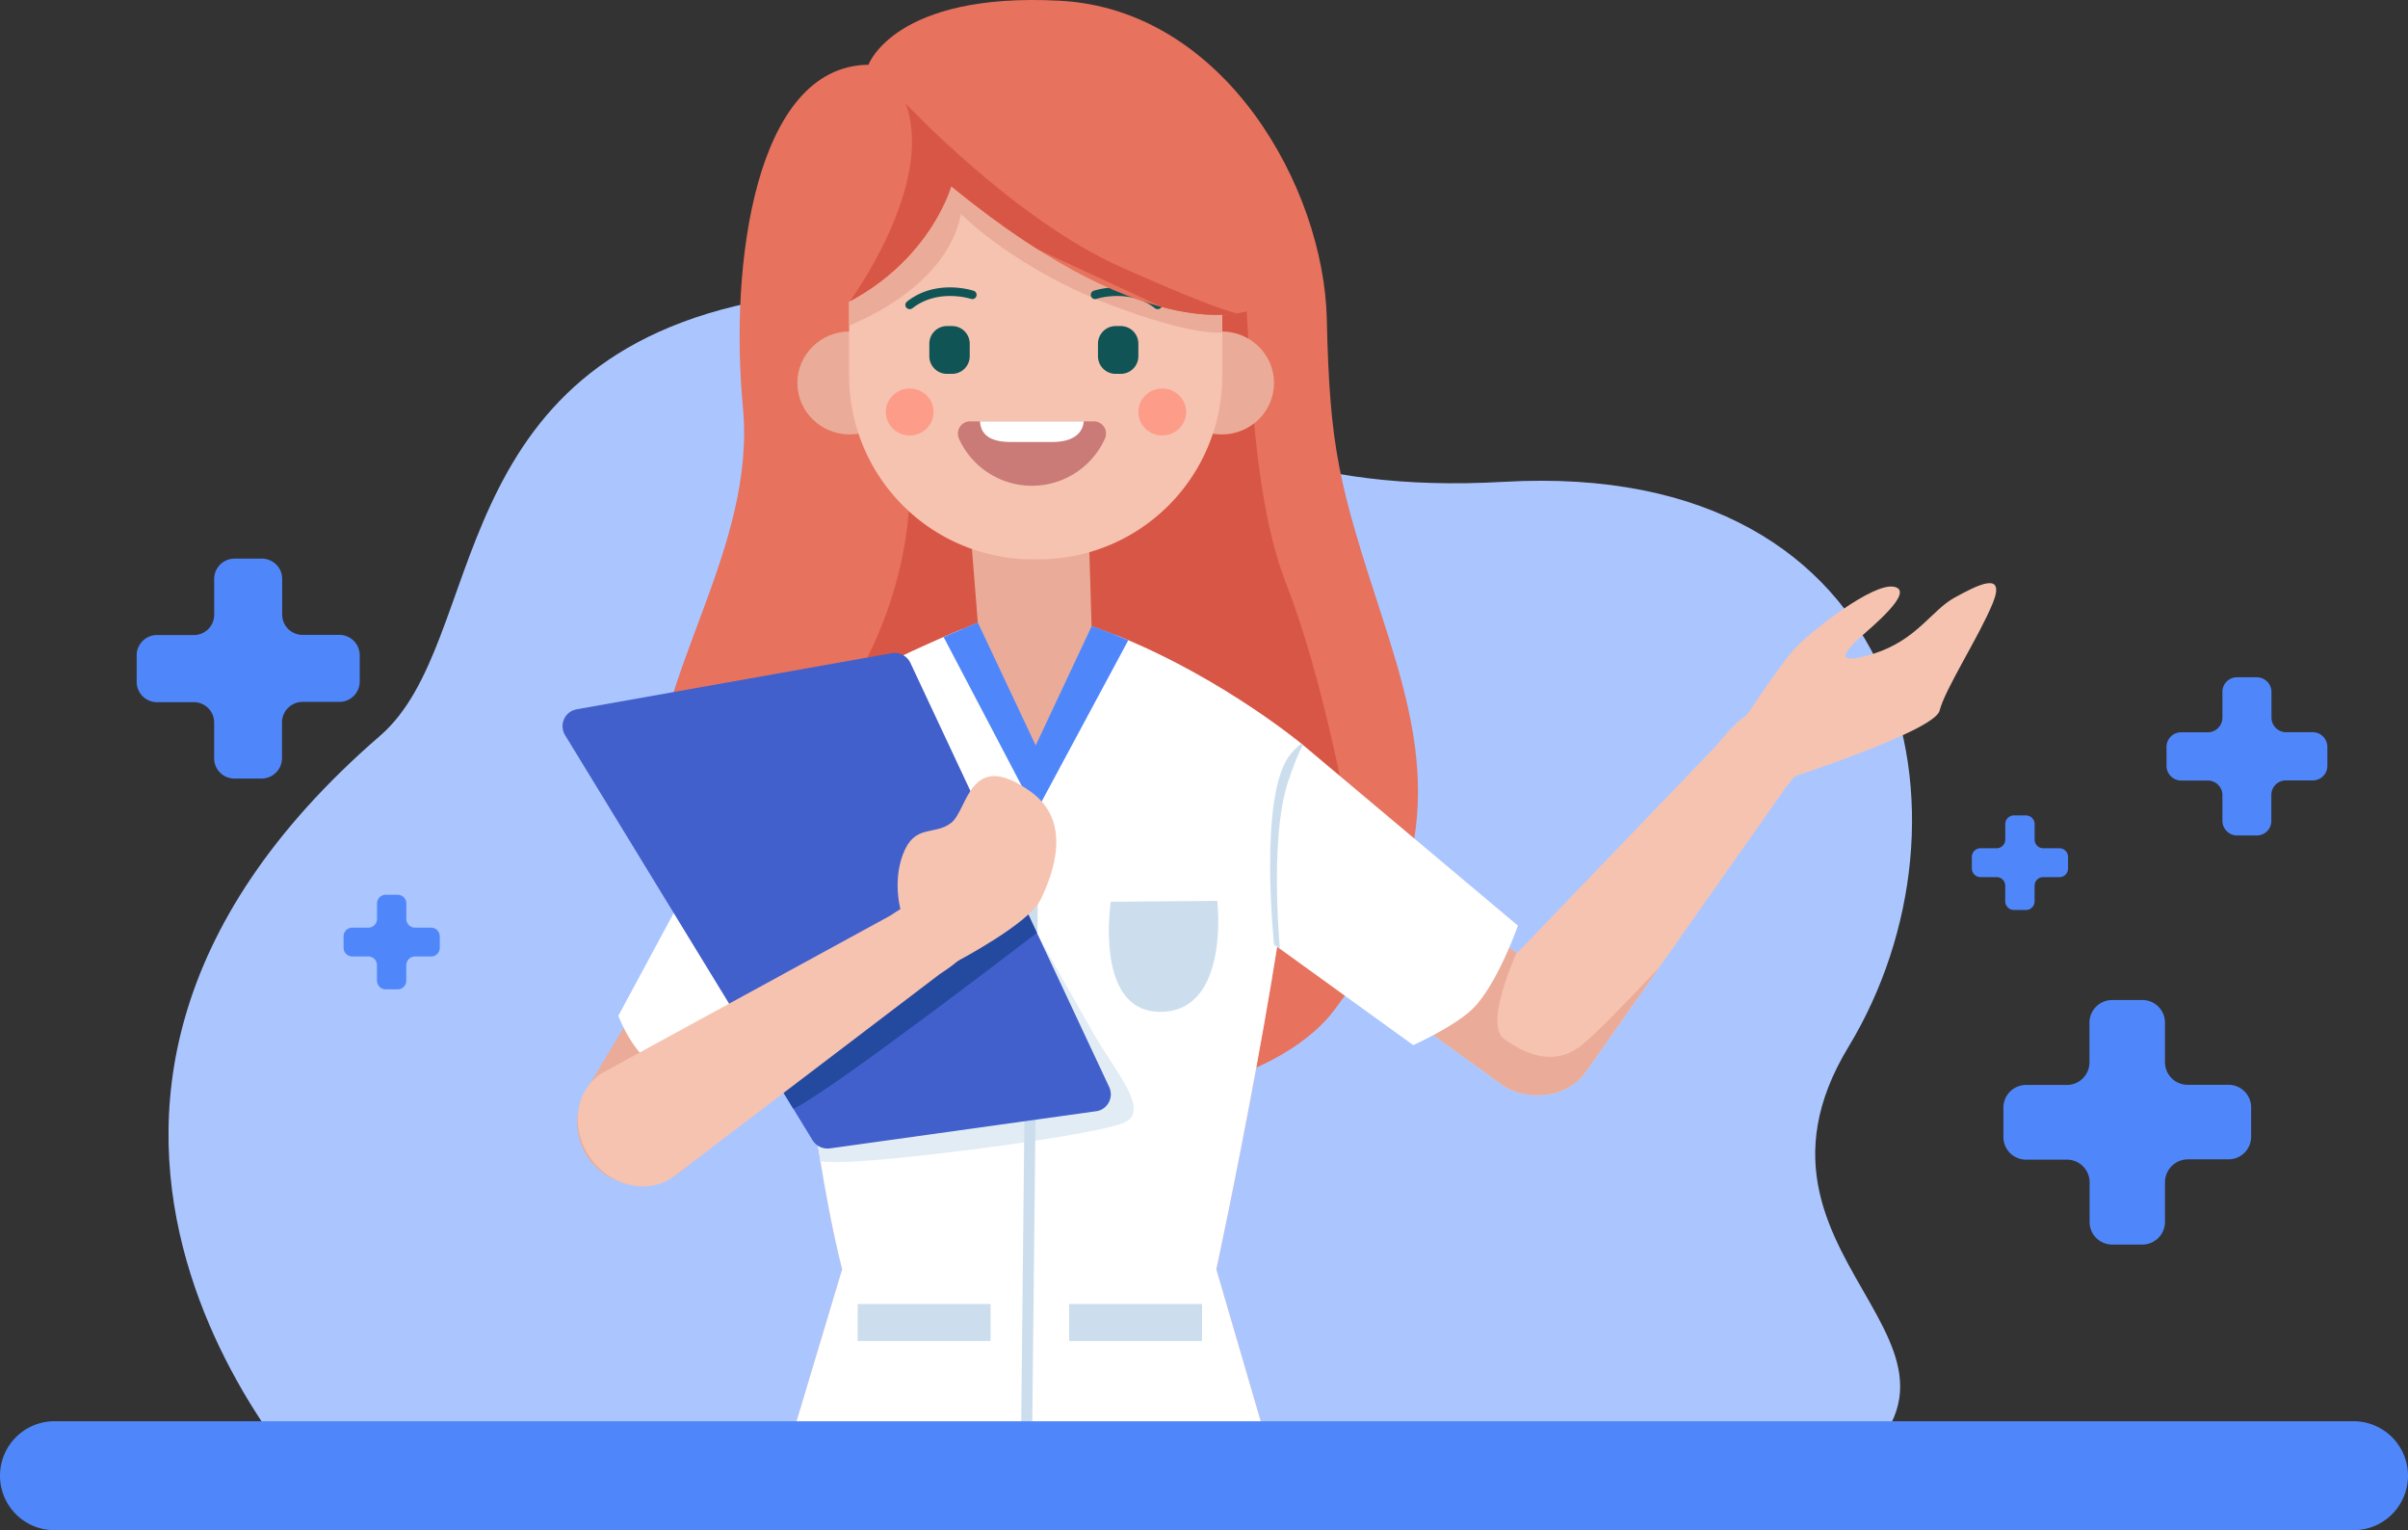 <svg xmlns="http://www.w3.org/2000/svg" xmlns:xlink="http://www.w3.org/1999/xlink" width="681.641" height="433.034" viewBox="0 0 681.641 433.034">
  <rect x="0" y="0" width="681.641" height="433.034" fill="#333333" stroke="none"/>
  <defs>
    <style>
      .cls-1 {
        fill: #abc6ff;
      }

      .cls-2 {
        fill: #e7725e;
      }

      .cls-3 {
        clip-path: url(#clip-path);
      }

      .cls-4 {
        fill: #d85645;
      }

      .cls-5 {
        fill: #eaac98;
      }

      .cls-6 {
        clip-path: url(#clip-path-2);
      }

      .cls-7 {
        fill: #fff;
      }

      .cls-8 {
        clip-path: url(#clip-path-3);
      }

      .cls-9 {
        fill: #e1ecf4;
      }

      .cls-10 {
        fill: #ccdeed;
      }

      .cls-11 {
        fill: #4f87fb;
      }

      .cls-12 {
        fill: #f6c3b0;
      }

      .cls-13 {
        clip-path: url(#clip-path-4);
      }

      .cls-14 {
        fill: #115456;
      }

      .cls-15 {
        clip-path: url(#clip-path-5);
      }

      .cls-16 {
        fill: #ca7b77;
      }

      .cls-17 {
        fill: #4160cc;
      }

      .cls-18 {
        clip-path: url(#clip-path-6);
      }

      .cls-19 {
        fill: #244aa0;
      }

      .cls-20 {
        clip-path: url(#clip-path-7);
      }

      .cls-21 {
        clip-path: url(#clip-path-8);
      }

      .cls-22 {
        fill: #fd9c89;
      }

      .cls-23 {
        fill: none;
      }
    </style>
    <clipPath id="clip-path">
      <path id="Path_4061" data-name="Path 4061" d="M695.806,1970s7.407-20.611,54.183-18.115,74.714,53.056,75.559,89.97,3.381,46.656,15.5,83.892,19.645,67.991-13.324,111.708S639.328,2278.68,634.9,2178.727c0-36.229,29.185-71.855,25.361-111.869S663.6,1970.366,695.806,1970Z" transform="translate(-634.9 -1951.679)"/>
    </clipPath>
    <clipPath id="clip-path-2">
      <path id="Path_4069" data-name="Path 4069" d="M773.177,2309.14l2.576,32.285s-41.946,16.625-58.853,31.761c0,0,9.218,107.884,20.45,151.239l-15.015,50.037,136.1,1.892-15.176-51.929s22.02-101.845,24.073-148.743c0,0-26.287-21.778-59.376-33.291l-1.006-33.291Z" transform="translate(-716.9 -2309.1)"/>
    </clipPath>
    <clipPath id="clip-path-3">
      <path id="Path_4065" data-name="Path 4065" d="M715.941,2350.5l14.009,11.392,23.831,49.434,26.246-48.024,69.6,32.325s-21.255,213.956-19.322,212.99-168.146,10.99-168.146,10.99l-9.46-221.082,11.634-32.325Z" transform="translate(-652.7 -2350.5)"/>
    </clipPath>
    <clipPath id="clip-path-4">
      <path id="Path_4072" data-name="Path 4072" d="M824.61,2024.5h1.61a51.987,51.987,0,0,1,52.01,52.01v24.958a51.987,51.987,0,0,1-52.01,52.01h-1.61a51.987,51.987,0,0,1-52.01-52.01v-24.958A51.961,51.961,0,0,1,824.61,2024.5Z" transform="translate(-772.6 -2024.5)"/>
    </clipPath>
    <clipPath id="clip-path-5">
      <path id="Path_4076" data-name="Path 4076" d="M776.345,2024.594s-8.172,29.386-45.086,38.846c0,0-8.454-54.425,30.715-63.04,0,0,13.526-25.562,60.906-9.7s39.168,68.595,39.168,68.595S835,2072.659,776.345,2024.594Z" transform="translate(-730.491 -1985.511)"/>
    </clipPath>
    <clipPath id="clip-path-6">
      <path id="Path_4084" data-name="Path 4084" d="M669.552,2413.517l56.277,120.041a4.87,4.87,0,0,1-2.335,6.441,4.573,4.573,0,0,1-1.449.4l-75.277,10.507a5.007,5.007,0,0,1-4.911-2.295l-70.084-114.687a4.874,4.874,0,0,1,1.61-6.642,5.284,5.284,0,0,1,1.731-.644l89.125-15.861A4.916,4.916,0,0,1,669.552,2413.517Z" transform="translate(-571.08 -2410.698)"/>
    </clipPath>
    <clipPath id="clip-path-7">
      <path id="Path_4088" data-name="Path 4088" d="M1243.344,2452.237c-7.93-6.28-14.331.242-20.087,7.246l-.845.966-56.236,58.531-25-18.115a16.611,16.611,0,0,0-23.026,3.462h0a16.066,16.066,0,0,0,3.261,22.5,1.7,1.7,0,0,0,.281.2l37.719,27.333.363.282h0a19.951,19.951,0,0,0,1.892,1.329h0a16.8,16.8,0,0,0,10.547,3.14,16.5,16.5,0,0,0,11.875-4.67,17.807,17.807,0,0,0,1.57-1.892l56.357-80.108a7.419,7.419,0,0,1,.684-.886C1248.295,2464.515,1251.314,2458.558,1243.344,2452.237Z" transform="translate(-1114.949 -2449.702)"/>
    </clipPath>
    <clipPath id="clip-path-8">
      <path id="Path_4092" data-name="Path 4092" d="M1138.786,2525.986s-5.958,16.988-13,23.71c-5.273,4.991-16.625,10.1-16.625,10.1l-39.41-28.46s-4.307-40.738,4.026-53.016a15.365,15.365,0,0,1,3.744-3.824Z" transform="translate(-1068.635 -2474.5)"/>
    </clipPath>
  </defs>
  <g id="lady_doctor" data-name="lady doctor" transform="translate(-175.5 -1951.679)">
    <path id="Path_4058" data-name="Path 4058" class="cls-1" d="M353.894,2282.074c30.916-26.729,16.223-106.435,109.011-123.382s93.03,58.128,209.166,51.527,136.224,96.049,97.5,159.853,58.813,86.549-11.916,128.333H337.833S229.224,2389.878,353.894,2282.074Z" transform="translate(-70.792 -122.187)"/>
    <path id="Path_4059" data-name="Path 4059" class="cls-2" d="M695.806,1970s7.407-20.611,54.183-18.115,74.714,53.056,75.559,89.97,3.381,46.656,15.5,83.892,19.645,67.991-13.324,111.708S639.328,2278.68,634.9,2178.727c0-36.229,29.185-71.855,25.361-111.869S663.6,1970.366,695.806,1970Z" transform="translate(-274.468 0)"/>
    <g id="Group_955" data-name="Group 955" transform="translate(360.432 1951.679)">
      <g id="Group_954" data-name="Group 954" class="cls-3">
        <path id="Path_4060" data-name="Path 4060" class="cls-4" d="M763.8,2256.744s22.5-28.541,20.691-68.877,92.748-75.317,94.6-55.351,1.489,62.114,11.915,88.8,17.109,64.086,17.109,64.086l-86.267-2.295Z" transform="translate(-711.911 -2056.265)"/>
      </g>
    </g>
    <path id="Path_4062" data-name="Path 4062" class="cls-5" d="M773.177,2309.14l2.576,32.285s-41.946,16.625-58.853,31.761c0,0,9.218,107.884,20.45,151.239l-15.015,50.037,136.1,1.892-15.176-51.929s22.02-101.845,24.073-148.743c0,0-26.287-21.778-59.376-33.291l-1.006-33.291Z" transform="translate(-323.458 -213.54)"/>
    <g id="Group_959" data-name="Group 959" transform="translate(393.442 2095.559)">
      <g id="Group_958" data-name="Group 958" class="cls-6" transform="translate(0 0)">
        <path id="Path_4063" data-name="Path 4063" class="cls-7" d="M715.941,2350.5l14.009,11.392,23.831,49.434,26.246-48.024,69.6,32.325s-21.255,213.956-19.322,212.99-168.146,10.99-168.146,10.99l-9.46-221.082,11.634-32.325Z" transform="translate(-678.544 -2333.834)"/>
        <g id="Group_957" data-name="Group 957" transform="translate(-25.844 16.666)">
          <g id="Group_956" data-name="Group 956" class="cls-8">
            <path id="Path_4064" data-name="Path 4064" class="cls-9" d="M701.343,2631.724s-2.455,4.911,17.632,3.623,68.514-7.648,75.64-11.07-2.5-14.009-8.776-24.918-30.111-53.459-30.111-53.459L678.8,2588.571Z" transform="translate(-668.293 -2467.241)"/>
          </g>
        </g>
        <path id="Path_4066" data-name="Path 4066" class="cls-10" d="M894.067,2717.537h0c-.886-.041-1.61-1.167-1.57-2.617l2.254-215.486-.644-13.2c-.08-1.409.6-2.657,1.449-2.738s1.65.966,1.691,2.375l.644,13.325v.241l-2.254,215.607C895.6,2716.409,894.913,2717.537,894.067,2717.537Z" transform="translate(-821.809 -2413.288)"/>
        <path id="Path_4067" data-name="Path 4067" class="cls-11" d="M838.824,2374.633l7.487,2.778,16.384,34.781,15.861-33.774,14.411-9.017-4.066,13.043L862.7,2431.191,835,2378.417Z" transform="translate(-787.459 -2345.125)"/>
        <path id="Path_4068" data-name="Path 4068" class="cls-10" d="M955.788,2585.242l30.151-.242s3.623,30.916-15.7,31.4S955.788,2585.242,955.788,2585.242Z" transform="translate(-859.296 -2473.936)"/>
      </g>
    </g>
    <ellipse id="Ellipse_46" data-name="Ellipse 46" class="cls-5" cx="14.814" cy="14.572" rx="14.814" ry="14.572" transform="translate(401.211 2045.482)"/>
    <ellipse id="Ellipse_47" data-name="Ellipse 47" class="cls-5" cx="14.814" cy="14.572" rx="14.814" ry="14.572" transform="translate(506.518 2045.482)"/>
    <path id="Path_4070" data-name="Path 4070" class="cls-12" d="M824.61,2024.5h1.61a51.987,51.987,0,0,1,52.01,52.01v24.958a51.987,51.987,0,0,1-52.01,52.01h-1.61a51.987,51.987,0,0,1-52.01-52.01v-24.958A51.961,51.961,0,0,1,824.61,2024.5Z" transform="translate(-356.736 -43.506)"/>
    <g id="Group_961" data-name="Group 961" transform="translate(415.864 1980.993)">
      <g id="Group_960" data-name="Group 960" class="cls-13" transform="translate(0 0)">
        <path id="Path_4071" data-name="Path 4071" class="cls-5" d="M766.05,2108.435s28.944-9.943,33.331-32.2c0,0,15.659,16.062,44.522,26.569s32.647,6.118,32.647,6.118l.08-8.856-80.51-41.261L764.4,2095.311Z" transform="translate(-767.701 -2044.992)"/>
      </g>
    </g>
    <path id="Path_4073" data-name="Path 4073" class="cls-14" d="M961.491,2159.843a1.324,1.324,0,0,1-.765-.241c-7.206-5.676-16.5-2.7-16.585-2.657a1.2,1.2,0,0,1-1.53-.765h0a1.217,1.217,0,0,1,.765-1.53c.443-.161,10.627-3.462,18.88,3.059a1.211,1.211,0,0,1,.2,1.691A1.286,1.286,0,0,1,961.491,2159.843Z" transform="translate(-458.274 -120.681)"/>
    <path id="Path_4074" data-name="Path 4074" class="cls-2" d="M776.345,2024.594s-8.172,29.386-45.086,38.846c0,0-8.454-54.425,30.715-63.04,0,0,13.526-25.562,60.906-9.7s39.168,68.595,39.168,68.595S835,2072.659,776.345,2024.594Z" transform="translate(-331.578 -20.213)"/>
    <g id="Group_963" data-name="Group 963" transform="translate(398.913 1965.298)">
      <g id="Group_962" data-name="Group 962" class="cls-15" transform="translate(0 0)">
        <path id="Path_4075" data-name="Path 4075" class="cls-4" d="M773.805,2081.461,773,2080.5s24.314-32.969,15.86-56c0,0,30.715,32.808,60.866,46.253s33.13,13.083,33.13,13.083l-5.837,5.475-70.97-32.929-31.278,26.407Z" transform="translate(-755.888 -2008.805)"/>
      </g>
    </g>
    <path id="Path_4077" data-name="Path 4077" class="cls-14" d="M833.992,2180.9h1.449a4.991,4.991,0,0,1,4.992,4.991v3.542a4.991,4.991,0,0,1-4.992,4.991h-1.449a4.991,4.991,0,0,1-4.992-4.991v-3.542A4.991,4.991,0,0,1,833.992,2180.9Z" transform="translate(-390.432 -136.948)"/>
    <path id="Path_4078" data-name="Path 4078" class="cls-14" d="M952.591,2180.9h1.449a4.991,4.991,0,0,1,4.992,4.991v3.542a4.991,4.991,0,0,1-4.992,4.991h-1.449a4.991,4.991,0,0,1-4.992-4.991v-3.542A5.017,5.017,0,0,1,952.591,2180.9Z" transform="translate(-461.29 -136.948)"/>
    <path id="Path_4079" data-name="Path 4079" class="cls-16" d="M852.6,2247.888a3.437,3.437,0,0,0-3.5,3.422,3.715,3.715,0,0,0,.282,1.449,22.675,22.675,0,0,0,41.342,0,3.468,3.468,0,0,0-1.771-4.589,3.018,3.018,0,0,0-1.449-.282Z" transform="translate(-402.441 -176.965)"/>
    <path id="Path_4080" data-name="Path 4080" class="cls-5" d="M590.31,2661.01h0a17.69,17.69,0,0,1-6.562-24.113c.04-.08.121-.2.161-.282l27.655-46.213a18.229,18.229,0,0,1,24.757-6.28h0a17.652,17.652,0,0,1,6.562,24.072c-.04.081-.121.2-.161.282l-27.655,46.253A18.247,18.247,0,0,1,590.31,2661.01Z" transform="translate(-242.518 -376.372)"/>
    <path id="Path_4081" data-name="Path 4081" class="cls-7" d="M660.981,2538.606l-12.157,24.6s-26.448,14.371-38.524-15.458l42.872-79.544s5.233,3.341,8.776,18.678S660.981,2538.606,660.981,2538.606Z" transform="translate(-259.77 -308.594)"/>
    <path id="Path_4082" data-name="Path 4082" class="cls-17" d="M669.552,2413.517l56.277,120.041a4.87,4.87,0,0,1-2.335,6.441,4.573,4.573,0,0,1-1.449.4l-75.277,10.507a5.007,5.007,0,0,1-4.911-2.295l-70.084-114.687a4.874,4.874,0,0,1,1.61-6.642,5.284,5.284,0,0,1,1.731-.644l89.125-15.861A4.916,4.916,0,0,1,669.552,2413.517Z" transform="translate(-236.339 -274.24)"/>
    <g id="Group_965" data-name="Group 965" transform="translate(334.742 2136.458)">
      <g id="Group_964" data-name="Group 964" class="cls-18" transform="translate(0 0)">
        <path id="Path_4083" data-name="Path 4083" class="cls-19" d="M712.58,2630.365s-1.489,10.386,8.333,6.159,71.695-51.889,71.695-51.889l-8.937-11.835Z" transform="translate(-655.571 -2507.546)"/>
      </g>
    </g>
    <path id="Path_4085" data-name="Path 4085" class="cls-12" d="M585.082,2655h0c-5.072-7.528-4.187-17.028,1.731-22.3a12.581,12.581,0,0,1,2.737-1.852l80.229-43.8a9.1,9.1,0,0,0,1.047-.645c7.286-4.75,15.015-8.856,20.409-.885h0c5.394,8.01.886,12.6-6.28,17.35-.282.2-.6.4-.886.6l-74.834,56.921a12.777,12.777,0,0,1-1.973,1.288C599.976,2665.546,590.315,2662.729,585.082,2655Z" transform="translate(-242.724 -375.997)"/>
    <path id="Path_4086" data-name="Path 4086" class="cls-12" d="M1243.344,2452.237c-7.93-6.28-14.331.242-20.087,7.246l-.845.966-56.236,58.531-25-18.115a16.611,16.611,0,0,0-23.026,3.462h0a16.066,16.066,0,0,0,3.261,22.5,1.7,1.7,0,0,0,.281.2l37.719,27.333.363.282h0a19.951,19.951,0,0,0,1.892,1.329h0a16.8,16.8,0,0,0,10.547,3.14,16.5,16.5,0,0,0,11.875-4.67,17.807,17.807,0,0,0,1.57-1.892l56.357-80.108a7.419,7.419,0,0,1,.684-.886C1248.295,2464.515,1251.314,2458.558,1243.344,2452.237Z" transform="translate(-561.272 -297.543)"/>
    <g id="Group_967" data-name="Group 967" transform="translate(553.677 2152.159)">
      <g id="Group_966" data-name="Group 966" class="cls-20" transform="translate(0)">
        <path id="Path_4087" data-name="Path 4087" class="cls-5" d="M1189.516,2604.843s-10.909,22.5-4.71,27.011,14.411,7.81,21.979,1.731,33.613-34.58,33.613-34.58l-35.344,52.332-26.931-3.583-25.924-22.7L1182.754,2598Z" transform="translate(-1137.205 -2538.303)"/>
      </g>
    </g>
    <path id="Path_4089" data-name="Path 4089" class="cls-12" d="M807.984,2536.767s-3.059-8.776.241-17.43,8.776-5.112,13.606-8.816,5.153-21.375,22.583-8.816c11.755,8.454,6.441,22.986,2.7,30.634-3.261,6.682-23.67,17.39-23.67,17.39Z" transform="translate(-377.105 -325.957)"/>
    <path id="Path_4090" data-name="Path 4090" class="cls-7" d="M1138.786,2525.986s-5.958,16.988-13,23.71c-5.273,4.991-16.625,10.1-16.625,10.1l-39.41-28.46s-4.307-40.738,4.026-53.016a15.365,15.365,0,0,1,3.744-3.824Z" transform="translate(-533.602 -312.358)"/>
    <g id="Group_969" data-name="Group 969" transform="translate(535.033 2162.142)">
      <g id="Group_968" data-name="Group 968" class="cls-21" transform="translate(0 0)">
        <path id="Path_4091" data-name="Path 4091" class="cls-10" d="M1065.864,2530.229s-3.623-33.653,2.174-50.641,7.246-12,7.246-12l-8.172-1.892-8.212,26.729.725,24.113,2.657,14.371Z" transform="translate(-1062.819 -2469.242)"/>
      </g>
    </g>
    <path id="Path_4093" data-name="Path 4093" class="cls-12" d="M1406.487,2418.336l-10.587-14.573s12.439-19.041,16.907-23.751,21.979-18.638,28.018-17.35-6.562,11.513-9.983,14.613-8.011,8.172,4.187,4.307,16.384-12.278,22.825-15.82,14.693-7.85,10.869,1.53-13.566,24.354-15.055,30.433S1406.487,2418.336,1406.487,2418.336Z" transform="translate(-729.126 -244.923)"/>
    <path id="Path_4094" data-name="Path 4094" class="cls-14" d="M813.388,2159.865a1.286,1.286,0,0,1-.966-.443,1.214,1.214,0,0,1,.2-1.691c8.252-6.521,18.437-3.18,18.88-3.06a1.209,1.209,0,1,1-.765,2.294h0c-.121-.04-9.379-3.019-16.585,2.657A1.324,1.324,0,0,1,813.388,2159.865Z" transform="translate(-380.376 -120.703)"/>
    <ellipse id="Ellipse_48" data-name="Ellipse 48" class="cls-22" cx="6.763" cy="6.642" rx="6.763" ry="6.642" transform="translate(426.25 2061.625)"/>
    <ellipse id="Ellipse_49" data-name="Ellipse 49" class="cls-22" cx="6.763" cy="6.642" rx="6.763" ry="6.642" transform="translate(497.743 2061.625)"/>
    <rect id="Rectangle_12" data-name="Rectangle 12" class="cls-10" width="37.639" height="10.466" transform="translate(418.279 2320.707)"/>
    <rect id="Rectangle_13" data-name="Rectangle 13" class="cls-10" width="37.639" height="10.466" transform="translate(478.138 2320.707)"/>
    <path id="Path_4095" data-name="Path 4095" class="cls-11" d="M190.918,2950.8H841.723a15.419,15.419,0,0,1,15.418,15.418h0a15.419,15.419,0,0,1-15.418,15.418H190.918a15.419,15.419,0,0,1-15.418-15.418h0A15.419,15.419,0,0,1,190.918,2950.8Z" transform="translate(0 -596.922)"/>
    <path id="Path_4155" data-name="Path 4155" class="cls-7" d="M884.889,2253.737c1.328,0,8.534.121,9.1-5.837H864.6c.161,2.415,1.328,5.837,8.615,5.837" transform="translate(-411.701 -176.977)"/>
    <path id="Path_4192" data-name="Path 4192" class="cls-11" d="M1630.03,2706.185v11.352a6.417,6.417,0,0,1-6.441,6.36h-8.454a6.391,6.391,0,0,1-6.441-6.36v-11.312a6.417,6.417,0,0,0-6.441-6.36h-11.513a6.391,6.391,0,0,1-6.441-6.361v-8.413a6.417,6.417,0,0,1,6.441-6.36h11.473a6.391,6.391,0,0,0,6.441-6.36h0v-11.312a6.417,6.417,0,0,1,6.441-6.36h8.494a6.391,6.391,0,0,1,6.441,6.36v11.271a6.417,6.417,0,0,0,6.441,6.36h11.513a6.391,6.391,0,0,1,6.441,6.36v8.374a6.417,6.417,0,0,1-6.441,6.36h-11.473a6.513,6.513,0,0,0-6.481,6.4Z" transform="translate(-841.685 -420.018)"/>
    <path id="Path_4193" data-name="Path 4193" class="cls-11" d="M1579.853,2544.784v4.428a2.449,2.449,0,0,1-2.5,2.456h-3.3a2.474,2.474,0,0,1-2.5-2.456h0v-4.388a2.449,2.449,0,0,0-2.5-2.456H1564.6a2.474,2.474,0,0,1-2.5-2.455v-3.261a2.449,2.449,0,0,1,2.5-2.456h4.468a2.474,2.474,0,0,0,2.5-2.456v-4.387a2.449,2.449,0,0,1,2.5-2.456h3.3a2.474,2.474,0,0,1,2.5,2.456v4.387a2.449,2.449,0,0,0,2.5,2.456h4.468a2.474,2.474,0,0,1,2.5,2.456v3.261a2.448,2.448,0,0,1-2.5,2.455h-4.468a2.416,2.416,0,0,0-2.5,2.416Z" transform="translate(-828.422 -342.468)"/>
    <path id="Path_4194" data-name="Path 4194" class="cls-11" d="M434.852,2600.584v4.428a2.449,2.449,0,0,1-2.5,2.455h-3.3a2.474,2.474,0,0,1-2.5-2.455v-4.388a2.449,2.449,0,0,0-2.5-2.455H419.6a2.474,2.474,0,0,1-2.5-2.456v-3.26a2.449,2.449,0,0,1,2.5-2.456h4.468a2.474,2.474,0,0,0,2.5-2.456h0v-4.388a2.449,2.449,0,0,1,2.5-2.456h3.3a2.474,2.474,0,0,1,2.5,2.456v4.388a2.449,2.449,0,0,0,2.5,2.456h4.468a2.474,2.474,0,0,1,2.5,2.456v3.26a2.449,2.449,0,0,1-2.5,2.456h-4.468a2.438,2.438,0,0,0-2.5,2.415Z" transform="translate(-144.343 -375.806)"/>
    <path id="Path_4195" data-name="Path 4195" class="cls-11" d="M1728.668,2461.09v7.367a4.115,4.115,0,0,1-4.187,4.106h-5.475a4.167,4.167,0,0,1-4.187-4.106v-7.326a4.115,4.115,0,0,0-4.186-4.106h-7.447a4.166,4.166,0,0,1-4.187-4.106h0v-5.435a4.115,4.115,0,0,1,4.187-4.106h7.447a4.166,4.166,0,0,0,4.186-4.106h0v-7.367a4.115,4.115,0,0,1,4.187-4.106h5.515a4.167,4.167,0,0,1,4.187,4.106h0v7.326a4.115,4.115,0,0,0,4.186,4.106h7.447a4.167,4.167,0,0,1,4.187,4.106v5.435a4.115,4.115,0,0,1-4.187,4.106h-7.447a4.125,4.125,0,0,0-4.227,4.106Z" transform="translate(-910.212 -284.456)"/>
    <path id="Path_4196" data-name="Path 4196" class="cls-11" d="M312.741,2390.652v10.225a5.79,5.79,0,0,1-5.8,5.756h-7.608a5.729,5.729,0,0,1-5.8-5.716h0v-10.185a5.755,5.755,0,0,0-5.8-5.716H277.4a5.755,5.755,0,0,1-5.8-5.716v-7.568a5.755,5.755,0,0,1,5.8-5.716h10.346a5.73,5.73,0,0,0,5.8-5.716v-10.185a5.755,5.755,0,0,1,5.8-5.716h7.648a5.73,5.73,0,0,1,5.8,5.716v10.144a5.755,5.755,0,0,0,5.8,5.716h10.346a5.755,5.755,0,0,1,5.8,5.716v7.528a5.755,5.755,0,0,1-5.8,5.716H318.578A5.843,5.843,0,0,0,312.741,2390.652Z" transform="translate(-57.415 -234.629)"/>
    <path id="Path_4197" data-name="Path 4197" class="cls-23" d="M889.927,2219.714s-4.106-7.447,4.388-5.636" transform="translate(-426.241 -156.6)"/>
  </g>
</svg>
